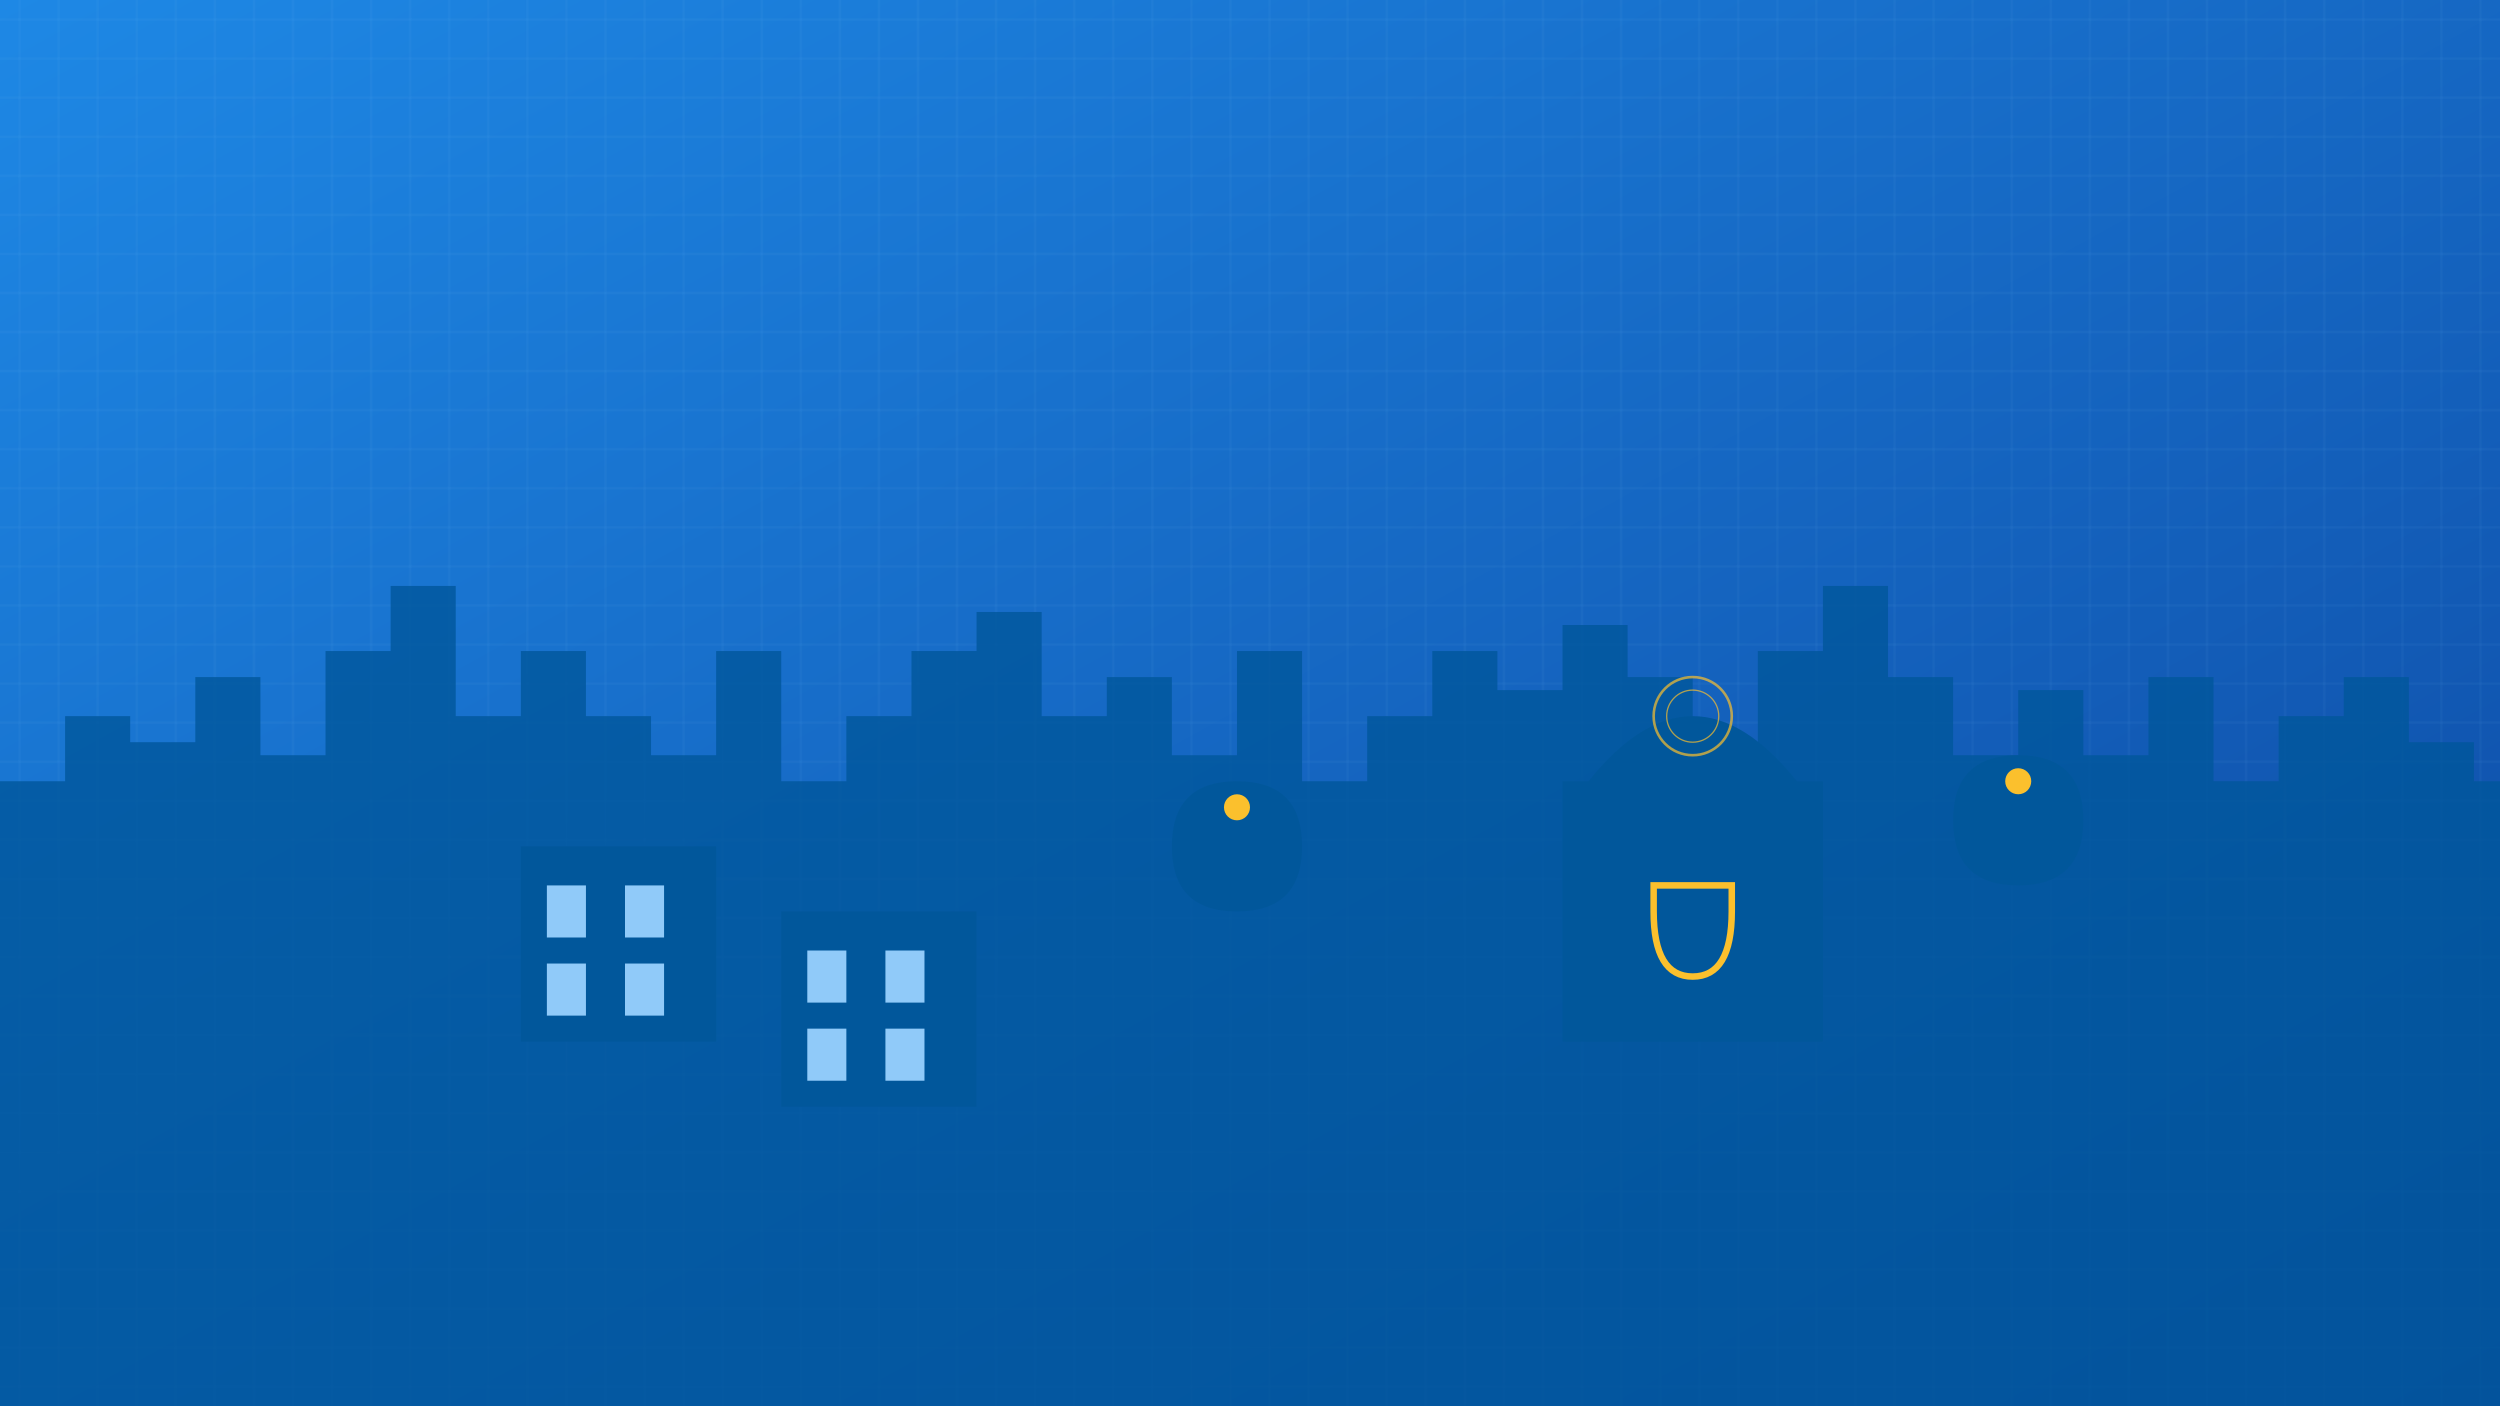 <?xml version="1.0" encoding="UTF-8"?>
<svg width="1920" height="1080" viewBox="0 0 1920 1080" xmlns="http://www.w3.org/2000/svg">
  <!-- Background gradient representing Moroccan cityscape -->
  <defs>
    <linearGradient id="bg-gradient" x1="0%" y1="0%" x2="100%" y2="100%">
      <stop offset="0%" style="stop-color:#1E88E5;stop-opacity:1" />
      <stop offset="100%" style="stop-color:#0D47A1;stop-opacity:1" />
    </linearGradient>
    <pattern id="pattern-overlay" width="30" height="30" patternUnits="userSpaceOnUse">
      <path d="M0,15 L30,15 M15,0 L15,30" stroke="#90CAF9" stroke-width="0.5" opacity="0.2"/>
    </pattern>
  </defs>
  
  <!-- Background -->
  <rect width="100%" height="100%" fill="url(#bg-gradient)" />
  <rect width="100%" height="100%" fill="url(#pattern-overlay)" />
  
  <!-- Stylized cityscape silhouette -->
  <path d="M0,600 L50,600 L50,550 L100,550 L100,570 L150,570 L150,520 L200,520 L200,580 L250,580 L250,500 L300,500 L300,450 L350,450 L350,550 L400,550 L400,500 L450,500 L450,550 L500,550 L500,580 L550,580 L550,500 L600,500 L600,600 L650,600 L650,550 L700,550 L700,500 L750,500 L750,470 L800,470 L800,550 L850,550 L850,520 L900,520 L900,580 L950,580 L950,500 L1000,500 L1000,600 L1050,600 L1050,550 L1100,550 L1100,500 L1150,500 L1150,530 L1200,530 L1200,480 L1250,480 L1250,520 L1300,520 L1300,570 L1350,570 L1350,500 L1400,500 L1400,450 L1450,450 L1450,520 L1500,520 L1500,580 L1550,580 L1550,530 L1600,530 L1600,580 L1650,580 L1650,520 L1700,520 L1700,600 L1750,600 L1750,550 L1800,550 L1800,520 L1850,520 L1850,570 L1900,570 L1900,600 L1920,600 L1920,1080 L0,1080 Z" fill="#01579B" opacity="0.8" />
  
  <!-- Stylized Moroccan buildings -->
  <path d="M400,650 L400,800 L550,800 L550,650 Z" fill="#01579B" />
  <path d="M420,680 L450,680 L450,720 L420,720 Z" fill="#90CAF9" />
  <path d="M480,680 L510,680 L510,720 L480,720 Z" fill="#90CAF9" />
  <path d="M420,740 L450,740 L450,780 L420,780 Z" fill="#90CAF9" />
  <path d="M480,740 L510,740 L510,780 L480,780 Z" fill="#90CAF9" />
  
  <path d="M600,700 L600,850 L750,850 L750,700 Z" fill="#01579B" />
  <path d="M620,730 L650,730 L650,770 L620,770 Z" fill="#90CAF9" />
  <path d="M680,730 L710,730 L710,770 L680,770 Z" fill="#90CAF9" />
  <path d="M620,790 L650,790 L650,830 L620,830 Z" fill="#90CAF9" />
  <path d="M680,790 L710,790 L710,830 L680,830 Z" fill="#90CAF9" />
  
  <!-- Stylized Moroccan archway -->
  <path d="M1200,600 L1200,800 L1400,800 L1400,600 L1380,600 Q1300,500 1220,600 Z" fill="#01579B" />
  <path d="M1270,700 Q1270,750 1300,750 Q1330,750 1330,700 L1330,680 L1270,680 Z" fill="none" stroke="#FBC02D" stroke-width="5" />
  
  <!-- Stylized Moroccan domes -->
  <path d="M900,650 Q900,600 950,600 Q1000,600 1000,650 Q1000,700 950,700 Q900,700 900,650 Z" fill="#01579B" />
  <circle cx="950" cy="620" r="10" fill="#FBC02D" />
  
  <path d="M1500,630 Q1500,580 1550,580 Q1600,580 1600,630 Q1600,680 1550,680 Q1500,680 1500,630 Z" fill="#01579B" />
  <circle cx="1550" cy="600" r="10" fill="#FBC02D" />
  
  <!-- Decorative elements -->
  <circle cx="1300" cy="550" r="30" fill="none" stroke="#FBC02D" stroke-width="2" opacity="0.7" />
  <circle cx="1300" cy="550" r="20" fill="none" stroke="#FBC02D" stroke-width="1" opacity="0.7" />
</svg> 